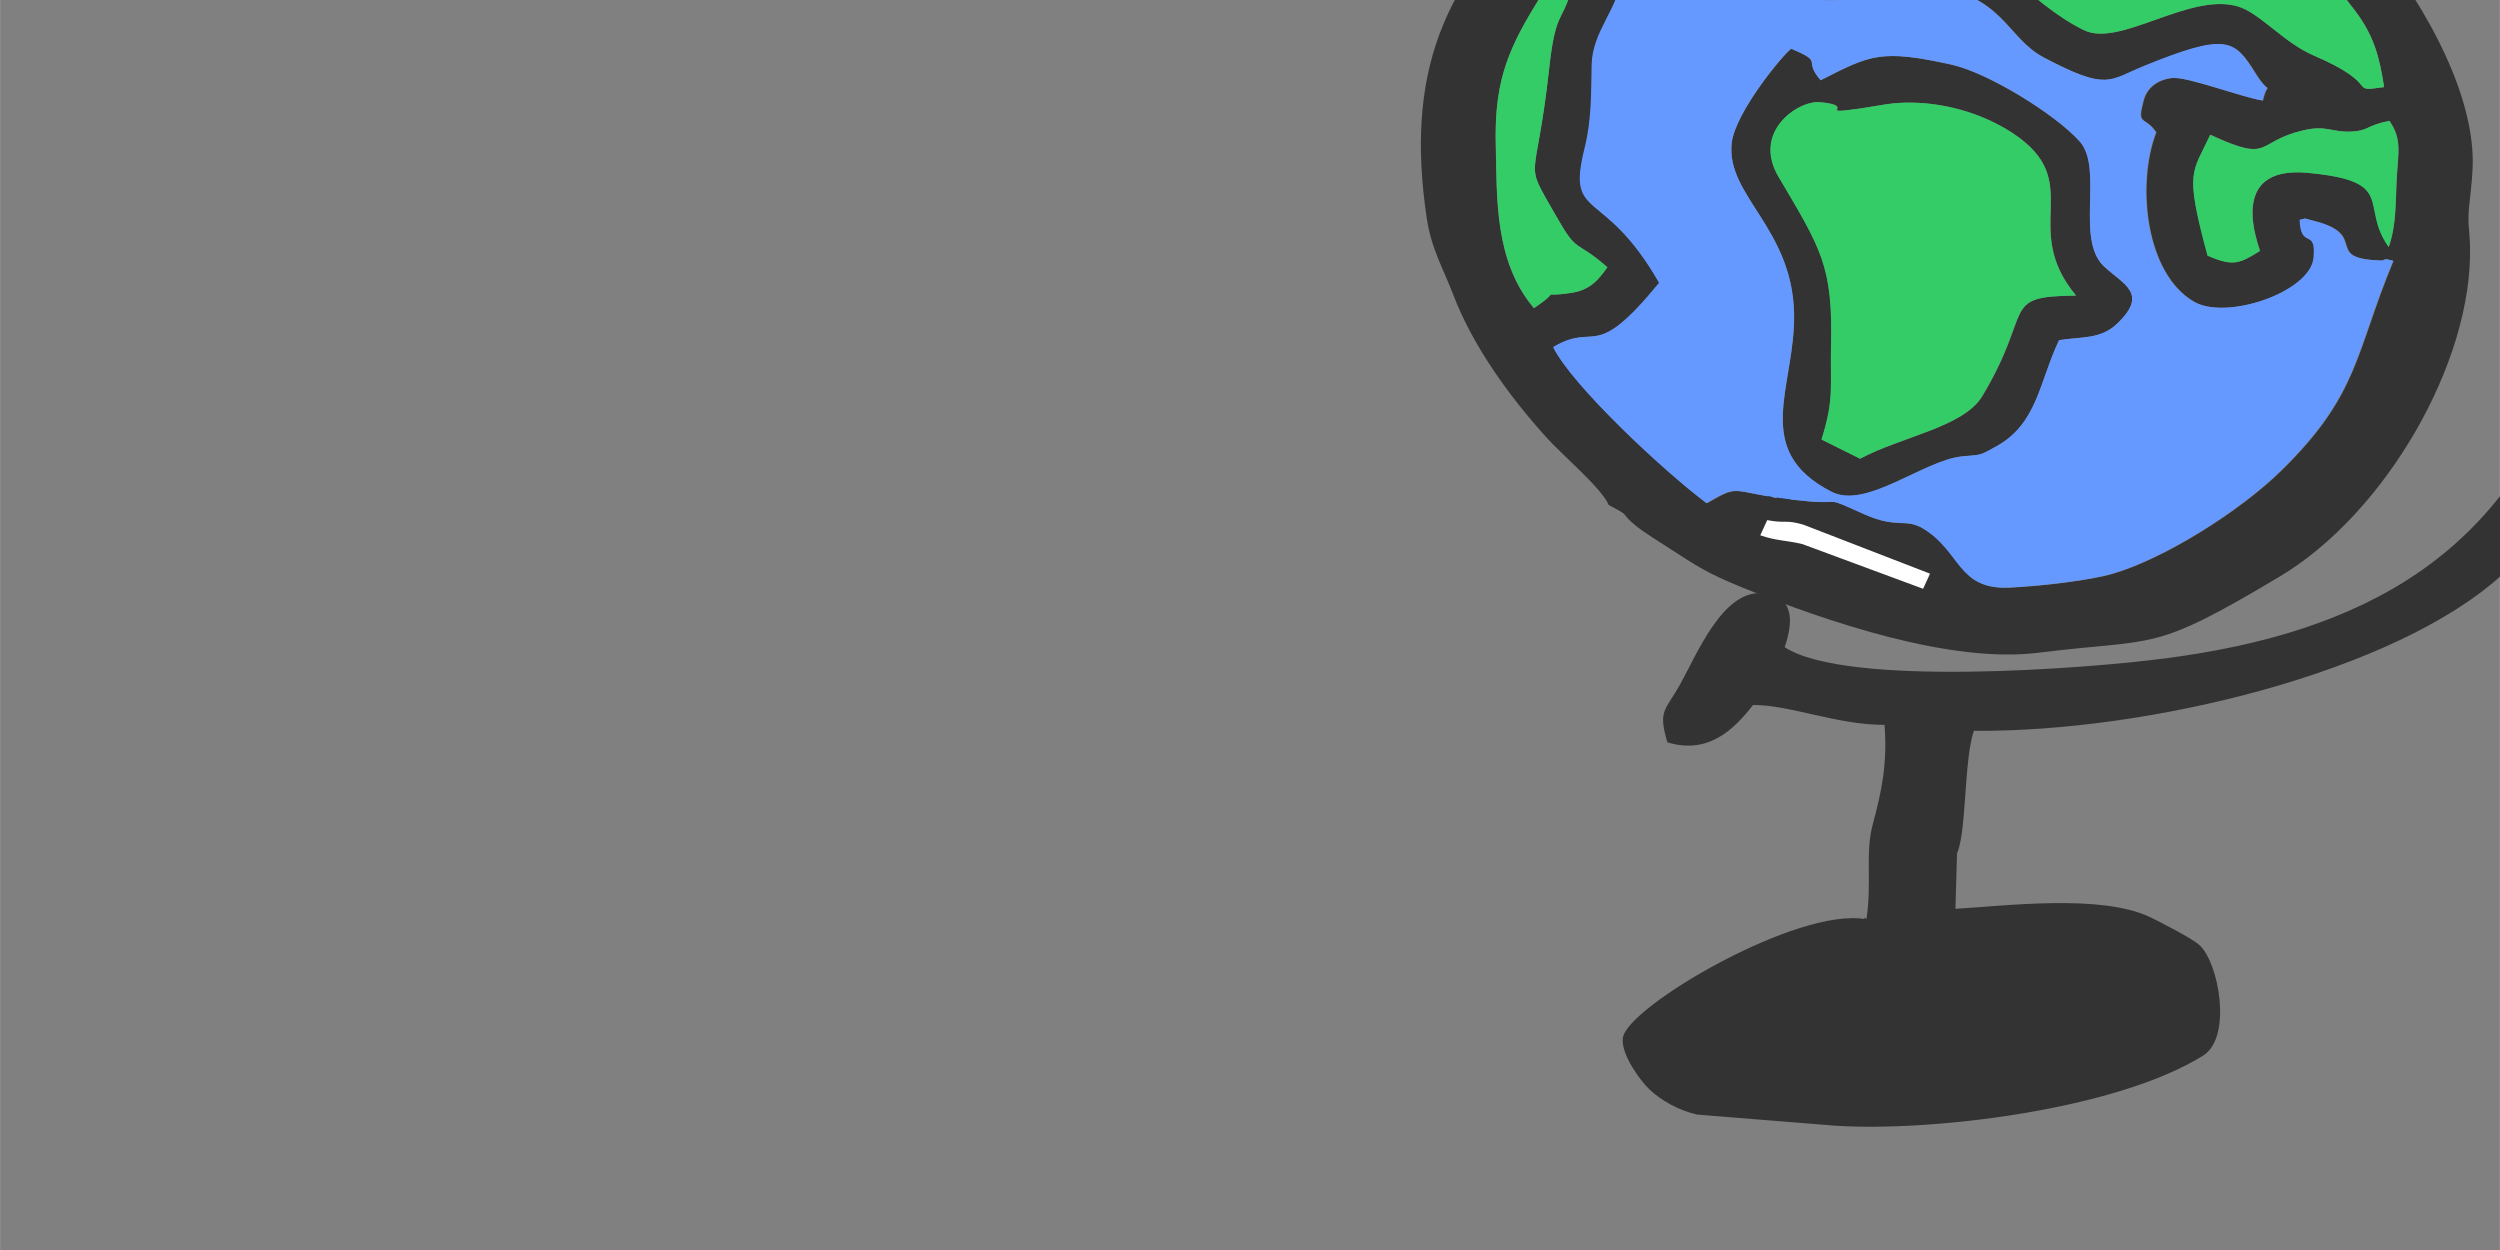 <?xml version="1.0" encoding="UTF-8"?>
<!DOCTYPE svg PUBLIC "-//W3C//DTD SVG 1.1//EN" "http://www.w3.org/Graphics/SVG/1.1/DTD/svg11.dtd">
<!-- Creator: CorelDRAW X5 -->
<svg xmlns="http://www.w3.org/2000/svg" xml:space="preserve" width="158.75mm" height="79.375mm" style="shape-rendering:geometricPrecision; text-rendering:geometricPrecision; image-rendering:optimizeQuality; fill-rule:evenodd; clip-rule:evenodd"
viewBox="0 0 15875 7938"
 xmlns:xlink="http://www.w3.org/1999/xlink">
 <rect x="0" y="0" width="15875" height="7938" fill="#808080" stroke="none"/>
 <defs>
  <style type="text/css">
   <![CDATA[
    .str1 {stroke:black;stroke-width:20}
    .str0 {stroke:#333333;stroke-width:20}
    .fil0 {fill:none}
    .fil1 {fill:#333333}
    .fil4 {fill:#33CC66}
    .fil3 {fill:#6699FF}
    .fil2 {fill:white}
   ]]>
  </style>
 </defs>
 <g id="Warstwa_x0020_1">
  <g id="_447083056">
   <path class="fil0" d="M13101 -1582c24,-102 53,-190 80,-281 77,-268 -152,-345 330,-428 468,-81 757,-75 1246,112 104,40 220,99 334,150 377,171 570,321 882,572 160,128 287,252 397,423 41,64 7,17 51,71 500,605 569,1565 522,2318 -32,509 -239,1085 -434,1475 -159,317 -366,589 -626,825 -676,615 -2240,997 -3350,987 -67,203 -42,683 -116,796l-10 345c326,-19 932,-97 1242,51 78,37 266,135 309,174 124,111 206,576 27,688 -555,347 -1735,486 -2340,443l-867 -70c-118,-27 -226,-89 -297,-157 -55,-52 -178,-218 -166,-317 23,-191 1106,-829 1535,-746 38,-248 -9,-422 41,-611 57,-212 94,-386 75,-633 -295,2 -607,-128 -835,-126 -119,152 -283,316 -544,237 -61,-206 -13,-200 81,-368 108,-194 271,-595 519,-579 214,14 197,188 145,343 388,255 1920,136 2416,71 1262,-165 2176,-659 2587,-1919 331,-1015 297,-2074 -224,-2953 -248,-419 -962,-997 -1578,-1143 -600,-142 -379,-50 -809,-62 -71,506 -164,490 -596,398 57,122 143,195 219,302 82,115 138,261 182,394l52 190c20,182 66,179 114,340l35 116 95 662c-1,276 68,1191 -148,1459 -150,186 -52,68 -171,253 -66,102 -278,278 -388,309 -122,34 -221,34 -369,85l-358 96c-77,15 -117,1 -190,22 -189,57 -46,91 -346,108 -191,11 -66,20 -192,51 -139,34 -296,-14 -434,20 -121,30 -4,33 -162,50 -80,9 -150,-7 -233,9 -39,7 -103,32 -161,51 -99,33 -80,18 -161,81 -133,105 -180,370 -236,551 -28,91 -29,179 -69,264 -39,82 -44,83 -82,160l-159 386c-33,100 -62,165 -76,287 -19,159 -64,190 -106,349 -41,157 -7,219 -66,388 -79,225 -113,500 -135,774 -13,159 -74,220 -105,349 -18,77 -5,122 -24,188 -31,111 -45,38 -91,152 -37,92 -10,89 -27,185 -24,132 -84,255 -35,411l60 152c40,59 162,128 230,193 105,100 166,93 283,172 201,137 424,166 688,168l67 0c884,-5 630,-130 924,-181l781 -127c141,-24 26,-32 190,-52 110,-14 168,-22 271,-62 25,-10 74,-28 88,-33 158,-53 255,-4 418,-36 167,-34 265,-48 405,-140l77 -44c6,-3 14,-8 19,-11l526 -443c5,-4 13,-8 18,-12 131,-89 324,-248 410,-378 59,-89 42,-124 141,-192 162,-110 -143,89 39,-22 52,-32 67,-32 100,-82 38,-56 53,-120 102,-171 147,-156 -105,130 32,-28 49,-56 41,-91 69,-173 23,-65 53,-95 72,-139 57,-129 42,-220 156,-298 127,-87 180,-207 286,-290 87,-69 132,-165 202,-253 4,-5 9,-12 14,-17 4,-5 11,-11 15,-15l152 -151c4,-5 10,-11 14,-16 4,-5 11,-11 15,-15l100 -112c4,-5 9,-13 13,-17 66,-72 136,-87 208,-156 64,-61 140,-185 192,-262 19,-27 6,0 34,-57l60 -122c6,-7 26,-23 32,-29 55,-58 76,-131 125,-208 205,-326 40,-123 189,-386l382 -769c43,-124 71,-98 140,-193 -170,-62 85,60 -40,-21 -57,-37 -101,-83 -131,-141l-106 -167c-130,-244 33,-547 33,-823 0,-125 47,-245 97,-358 1,-1 48,-95 51,-101 20,-39 25,-50 50,-101 66,-135 148,-175 166,-319l126 -540c2,-8 5,-16 7,-23 2,-7 5,-15 8,-22 2,-7 6,-15 8,-22 54,-161 14,-203 116,-368 15,-25 30,-53 38,-87l0 -141c-2,-9 -4,-18 -7,-27 -28,-101 -88,-98 -109,-196 -42,-194 49,-95 -68,-265 -55,-81 -76,-221 -151,-304l-252 -233c-83,-96 -248,-196 -363,-273l-150 -122c-5,-4 -12,-10 -17,-14l-209 -185c-59,-46 -58,-36 -109,-73 -75,-54 -87,-97 -166,-136l-137 -45c-96,-32 -208,-39 -332,-41l-91 0c-98,2 -207,14 -284,39 -7,2 -15,6 -22,8l-213 30 -423 182c-128,64 -117,44 -289,44 -40,-60 -100,-102 -154,-149l-30 -31c-5,-4 -10,-11 -15,-16 -197,-167 -256,-77 -439,-49 -46,7 -159,3 -211,3 -296,0 -324,-157 -599,96 -112,104 -120,166 -161,293 -2,7 -5,15 -8,22l-38 114c-31,88 -67,245 -42,352 24,103 14,82 124,91z"/>
   <path class="fil1" d="M13101 -1582c-7,155 -6,56 28,84 432,92 525,108 596,-398 430,12 209,-80 809,62 617,146 1330,724 1578,1143 521,880 555,1939 224,2953 -411,1261 -1325,1755 -2587,1919 -495,65 -2027,184 -2416,-71 52,-154 69,-328 -145,-343 -249,-17 -411,384 -519,579 -94,168 -142,162 -81,368 261,80 425,-84 544,-237 229,-2 540,128 835,126 19,247 -18,421 -75,633 -50,189 -3,363 -41,611 54,43 80,-53 7,110l44 -46c61,-50 -7,-26 54,-40 65,-15 14,-21 62,51 -13,-121 -21,-44 21,-128 86,86 -51,26 120,16 163,-10 76,-32 237,26 -26,-73 -84,-213 -52,-305 46,-131 -40,-34 74,-94 73,-114 49,-594 116,-796 1110,9 2674,-373 3350,-987 260,-236 467,-509 626,-825 195,-390 402,-966 434,-1475 48,-753 -21,-1713 -522,-2318 -44,-53 -10,-7 -51,-71 -110,-171 -238,-295 -397,-423 -312,-251 -505,-401 -882,-572 -114,-52 -230,-111 -334,-150 -488,-186 -777,-192 -1246,-112 -482,83 -253,160 -330,428 -26,92 -55,179 -80,281z"/>
   <path class="fil1 str0" d="M11850 5848c-428,-83 -1511,555 -1535,746 -12,99 111,265 166,317 71,67 179,130 297,157l867 70c605,42 1785,-97 2340,-443 178,-111 97,-577 -27,-688 -43,-38 -232,-137 -309,-174 -309,-147 -915,-70 -1242,-51l10 -345c-113,61 -28,-36 -74,94 -32,92 25,232 52,305 -160,-57 -73,-35 -237,-26 -171,10 -34,70 -120,-16 -42,84 -34,6 -21,128 -48,-71 3,-66 -62,-51 -61,14 7,-11 -54,40l-44 46c72,-162 47,-67 -7,-110z"/>
  </g>
  <g id="_447103744">
   <g>
    <rect class="fil2 str1" transform="matrix(1.054 0.464 -0.473 1.023 11248.4 3132.06)" width="1058" height="370"/>
    <path class="fil1" d="M11178 3399l44 -96c120,23 114,-5 230,29l804 311 -44 96 -767 -284c-106,-25 -165,-20 -268,-56zm-1425 -3372c93,-151 76,-175 229,-139l-17 89c-47,154 -90,111 -127,452 -85,779 -171,565 43,942 142,249 115,141 326,326 -61,87 -115,146 -230,163 -230,34 -36,-36 -237,97 -252,-297 -234,-705 -242,-1025 -10,-379 58,-585 254,-904zm4283 828c398,184 282,44 592,-28 148,-34 181,14 302,8 119,-5 88,-36 244,-68 82,118 55,200 46,377 -8,147 -2,283 -50,424 -187,-266 59,-418 -514,-471 -526,-49 -306,472 -304,496 -131,82 -170,100 -332,30 -149,-549 -96,-522 17,-769zm-2863 -1188c127,-310 244,-70 489,-274 166,-137 210,-328 428,-379 169,-40 121,32 278,87 124,44 172,-2 309,38 578,166 277,483 1200,470 431,-6 263,41 594,192 326,148 197,-113 486,269 122,162 155,300 183,483 -243,35 1,-9 -448,-201 -193,-83 -341,-271 -483,-312 -309,-88 -748,264 -976,151 -381,-188 -519,-516 -1038,-557 -382,-30 -491,243 -1022,33zm2101 -887c190,-33 112,-118 376,41 241,145 652,478 812,660 -548,-300 -666,-36 -1094,-217 -277,-117 -236,-346 -826,-424 -275,-36 -413,-302 -800,-11 -723,543 -336,375 -640,396 -261,18 -213,522 -173,679 181,104 121,56 242,49 144,-9 60,-5 226,26 473,89 581,-109 817,-80 520,63 518,336 769,468 406,213 409,144 639,51 520,-210 569,-166 701,45 106,170 83,27 48,176 -145,-23 -480,-155 -580,-143 -80,10 -154,55 -177,142 -45,167 4,93 80,202 -127,332 -68,900 241,1077 208,119 739,-62 760,-279 19,-195 -82,-48 -88,-242 60,-8 -1,-15 88,7 355,88 54,239 422,252 47,2 5,-20 83,2 -244,588 -217,846 -710,1330 -267,263 -753,566 -1080,659 -136,39 -445,77 -648,86 -328,15 -305,-228 -544,-373 -118,-72 -166,3 -378,-93 -265,-119 -128,-62 -358,-82 -517,-47 -404,-126 -642,12 -287,-215 -859,-754 -974,-991 279,-166 251,108 673,-408 -356,-624 -591,-383 -472,-859 45,-181 41,-355 44,-525 4,-215 169,-352 199,-579l-170 -150c-5,-4 -20,-8 -20,-19 0,-11 -15,-11 -19,-19 124,-96 221,-208 343,-305 403,-320 666,-402 1113,-579 332,-132 1377,-234 1721,19zm-3060 4426c162,85 59,41 178,136 55,44 169,114 204,137 181,117 238,158 468,252 544,220 1325,484 1881,414 762,-95 710,7 1532,-484 669,-399 1229,-1362 1208,-2102 -3,-113 -18,-135 -4,-263 11,-102 24,-205 21,-302 -30,-903 -1227,-2247 -2131,-2604 -422,-166 -1364,-175 -1757,-83 -810,190 -1266,386 -1948,956 -730,610 -937,1233 -807,2117 30,203 106,325 171,496 124,322 350,636 589,901 102,113 350,322 395,427z"/>
    <path class="fil1" d="M13182 1877c-485,5 -262,86 -593,638 -119,198 -512,257 -776,398l-245 -122c82,-255 55,-342 61,-596 11,-508 -63,-614 -334,-1073 -169,-286 125,-486 264,-473 245,23 -42,81 255,40 111,-16 182,-35 287,-37 226,-5 477,60 680,193 472,311 39,594 403,1032zm-1621 -1368c-116,-134 29,-108 -186,-199 -50,34 -356,404 -378,599 -38,332 384,538 396,1081 10,465 -280,869 239,1134 219,112 581,-199 827,-225 126,-13 103,1 219,-64 261,-145 271,-407 398,-674 136,-23 263,-3 370,-106 201,-193 37,-248 -86,-364 -181,-172 -1,-620 -152,-791 -151,-170 -581,-437 -815,-489 -450,-100 -515,-62 -831,99z"/>
   </g>
   <g>
    <path class="fil0" d="M10214 3206c-45,-106 -293,-314 -395,-427 -240,-265 -466,-580 -589,-901 -66,-170 -141,-293 -171,-496 -130,-884 77,-1508 807,-2117 682,-570 1138,-766 1948,-956 394,-92 1336,-83 1757,83 904,357 2101,1700 2131,2604 3,97 -10,200 -21,302 -14,127 1,150 4,263 21,740 -539,1703 -1208,2102 -822,491 -770,388 -1532,484 -556,70 -1337,-194 -1881,-414 28,63 50,125 103,177 153,149 673,229 868,533 167,260 -156,345 510,638 188,-142 374,-175 661,-56 85,-184 76,-206 201,-325 242,-231 133,-364 522,-343 180,10 166,18 318,-27l311 -42c130,7 229,9 351,60 -70,-400 12,-341 272,-773 176,-292 844,-1895 1159,-2070 160,-89 117,19 387,-59 -240,-100 -249,12 -492,-485l-146 -319c-22,-50 -14,-31 -32,-68 -123,-257 -77,-134 -177,-255l-55 -86c-173,-336 67,-518 185,-760 -65,-61 -35,-40 -63,-110 -251,-642 -382,-316 -634,-699 -62,-95 -49,-139 -151,-211l-884 -474c-242,-115 -885,-482 -1213,-446 -359,39 -145,36 -567,-51 -683,-141 -490,-398 -1144,-200 -386,116 -133,532 -495,692l-366 112c-7,2 -17,6 -24,8l-621 158c-105,23 -151,22 -254,49l-598 147c-7,2 -17,6 -24,8l-377 84c-210,55 -360,43 -561,-107 -44,121 -59,254 -99,409 -78,307 -575,2760 -573,2871 7,276 250,378 499,562 1487,1101 1101,483 1536,738 640,375 392,10 815,196z"/>
    <path class="fil3" d="M11561 509c315,-160 381,-198 831,-99 234,52 664,318 815,489 151,171 -29,619 152,791 123,116 287,171 86,364 -106,103 -233,83 -370,106 -127,267 -137,529 -398,674 -117,65 -93,51 -219,64 -245,26 -608,337 -827,225 -519,-265 -229,-669 -239,-1134 -12,-543 -433,-748 -396,-1081 22,-195 328,-565 378,-599 215,91 70,65 186,199zm1713 -1729c-344,-254 -1388,-151 -1721,-19 -447,177 -710,259 -1113,579 -122,97 -219,209 -343,305 5,8 20,8 19,19 0,11 15,15 20,19l170 150c-31,227 -195,364 -199,579 -4,170 1,345 -44,525 -119,476 116,236 472,859 -422,516 -394,242 -673,408 115,237 688,776 974,991 238,-139 125,-59 642,-12 230,21 93,-36 358,82 213,95 260,21 378,93 239,146 216,388 544,373 203,-9 512,-47 648,-86 328,-93 813,-396 1080,-659 493,-484 466,-741 710,-1330 -78,-22 -37,0 -83,-2 -368,-13 -67,-163 -422,-252 -88,-22 -28,-16 -88,-7 6,194 106,47 88,242 -21,217 -552,399 -760,279 -309,-178 -368,-746 -241,-1077 -76,-108 -124,-35 -80,-202 23,-87 97,-132 177,-142 100,-12 435,119 580,143 35,-149 58,-6 -48,-176 -132,-212 -181,-256 -701,-45 -229,93 -233,162 -639,-51 -251,-132 -248,-405 -769,-468 -236,-29 -344,169 -817,80 -166,-31 -81,-35 -226,-26 -121,7 -61,55 -242,-49 -40,-157 -88,-661 173,-679 304,-21 -82,147 640,-396 386,-290 525,-25 800,11 590,78 550,308 826,424 428,181 546,-83 1094,217 -160,-182 -571,-515 -812,-660 -264,-159 -186,-74 -376,-41z"/>
    <path class="fil4" d="M13182 1877c-363,-438 70,-721 -403,-1032 -202,-133 -454,-198 -680,-193 -105,2 -176,21 -287,37 -297,42 -11,-16 -255,-40 -139,-13 -433,187 -264,473 271,460 346,565 334,1073 -6,254 21,341 -61,596l245 122c264,-142 658,-200 776,-398 331,-552 108,-633 593,-638z"/>
    <path class="fil4" d="M11172 -333c531,210 640,-63 1022,-33 519,41 657,369 1038,557 228,113 667,-240 976,-151 142,41 291,229 483,312 449,193 205,236 448,201 -28,-183 -61,-321 -183,-483 -289,-382 -160,-121 -486,-269 -331,-151 -163,-198 -594,-192 -923,13 -622,-304 -1200,-470 -137,-40 -186,6 -309,-38 -157,-55 -108,-127 -278,-87 -218,51 -262,242 -428,379 -246,204 -362,-36 -489,274z"/>
    <path class="fil4" d="M9740 1957c201,-134 7,-63 237,-97 115,-17 169,-76 230,-163 -212,-184 -185,-77 -326,-326 -214,-377 -128,-163 -43,-942 37,-341 80,-298 127,-452l17 -89c-153,-36 -136,-12 -229,139 -197,319 -264,525 -254,904 8,321 -10,728 242,1025z"/>
    <path class="fil4" d="M14035 855c-112,247 -166,220 -17,769 162,70 202,51 332,-30 -1,-24 -222,-545 304,-496 572,53 326,206 514,471 49,-141 43,-277 50,-424 9,-177 36,-259 -46,-377 -156,31 -125,62 -244,68 -121,6 -154,-43 -302,-8 -311,72 -195,212 -592,28z"/>
   </g>
  </g>
 </g>
</svg>
